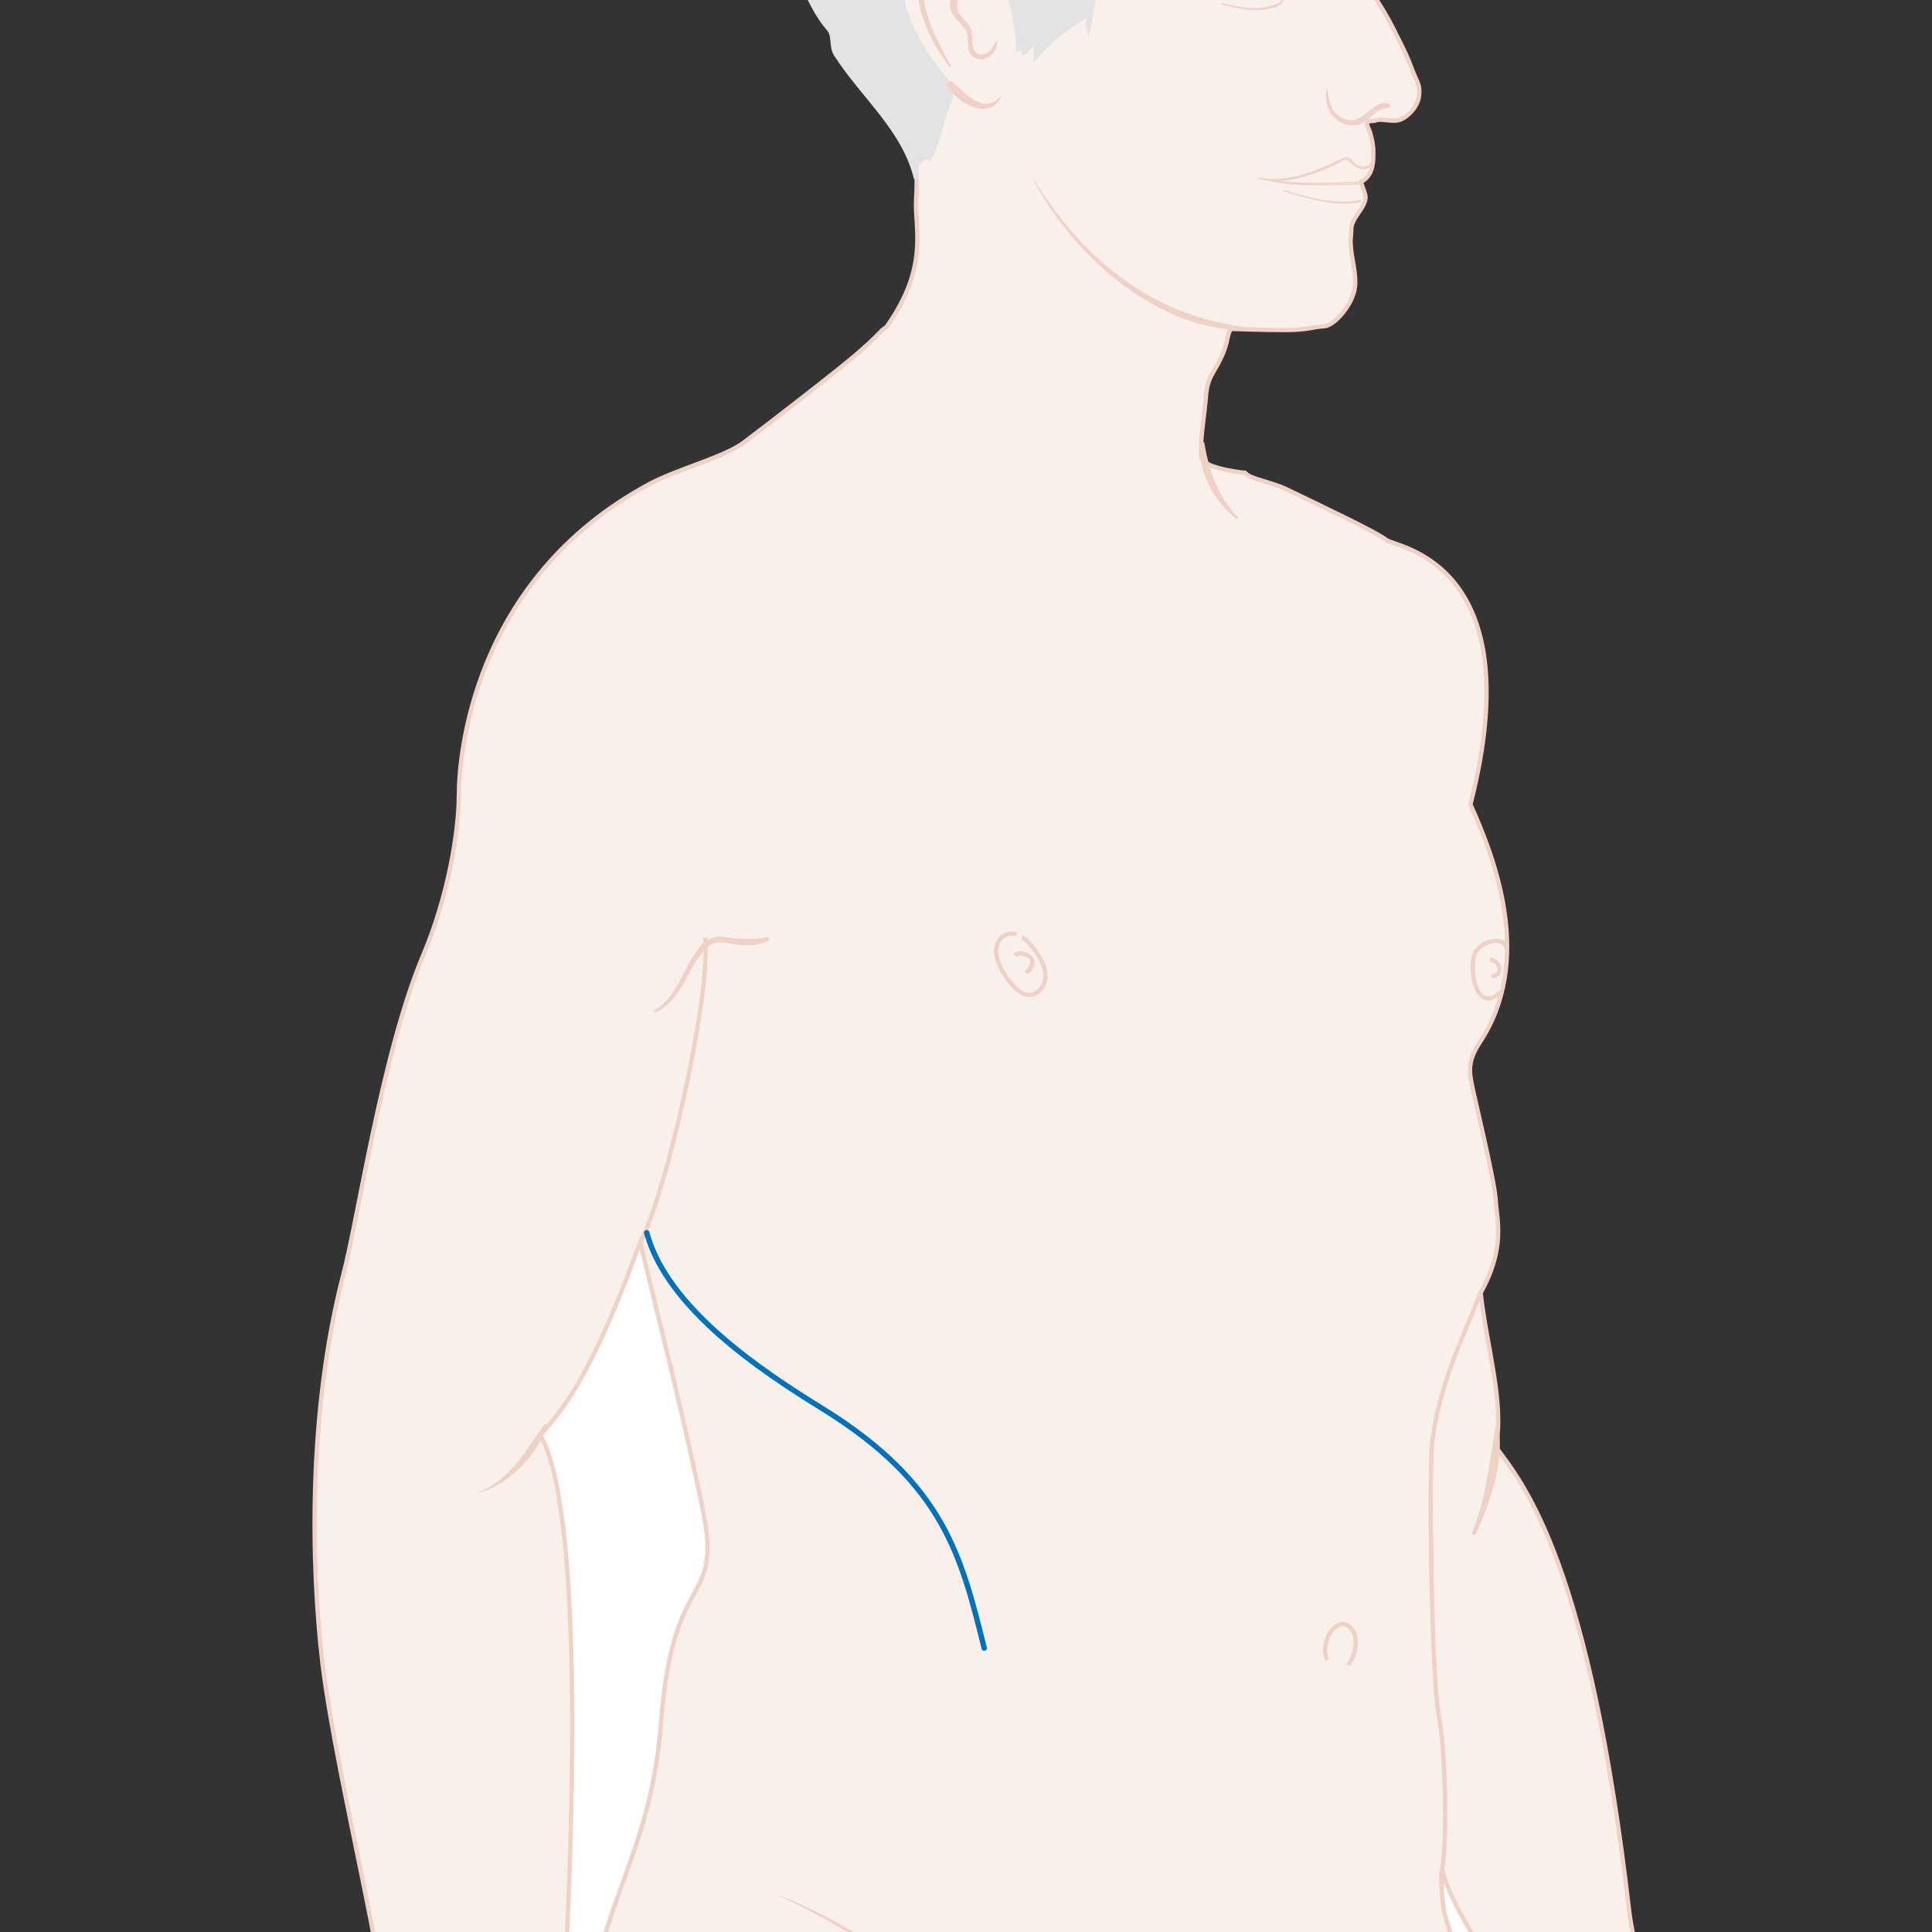 <?xml version="1.0" encoding="utf-8"?>
<!-- Generator: Adobe Illustrator 22.1.0, SVG Export Plug-In . SVG Version: 6.00 Build 0)  -->
<svg version="1.1" id="Layer_1" xmlns="http://www.w3.org/2000/svg" xmlns:xlink="http://www.w3.org/1999/xlink" x="0px" y="0px"
	 viewBox="0 0 360 360" style="enable-background:new 0 0 360 360;" xml:space="preserve">
<rect x="0" y="0" width="360" height="360" fill="#333333" stroke="none"/>
<style type="text/css">
	.st0{clip-path:url(#SVGID_2_);fill:#FAF0EB;stroke:#F0D1C5;stroke-width:0.8;}
	.st1{clip-path:url(#SVGID_4_);}
	.st2{fill:none;stroke:#F0D1C5;stroke-width:0.8;}
	.st3{fill:#FFFFFF;stroke:#F0D1C5;}
	.st4{fill:#FFFFFF;stroke:#F0D1C5;stroke-width:0.8;}
	.st5{clip-path:url(#SVGID_6_);fill:none;stroke:#F0D1C5;stroke-width:0.8;}
	.st6{clip-path:url(#SVGID_8_);fill:none;stroke:#000000;stroke-width:0.4;}
	.st7{clip-path:url(#SVGID_10_);fill:none;stroke:#000000;stroke-width:0.4;}
	.st8{clip-path:url(#SVGID_12_);fill:none;stroke:#000000;stroke-width:0.4;}
	.st9{clip-path:url(#SVGID_14_);}
	.st10{clip-path:url(#SVGID_16_);fill:#E3E3E3;stroke:#E3E3E3;stroke-width:0.8;}
	.st11{clip-path:url(#SVGID_18_);fill:none;stroke:#F0D1C5;stroke-width:0.25;}
	.st12{clip-path:url(#SVGID_20_);fill:none;stroke:#F0D1C5;stroke-width:0.25;}
	.st13{clip-path:url(#SVGID_22_);fill:none;stroke:#F0D1C5;stroke-width:0.25;}
	.st14{clip-path:url(#SVGID_24_);fill:none;stroke:#F0D1C5;stroke-width:0.25;}
	.st15{clip-path:url(#SVGID_26_);fill:none;stroke:#F0D1C5;stroke-width:0.25;}
	.st16{clip-path:url(#SVGID_28_);fill:none;stroke:#F0D1C5;stroke-width:0.25;}
	.st17{clip-path:url(#SVGID_30_);fill:none;stroke:#F0D1C5;stroke-width:0.25;}
	.st18{clip-path:url(#SVGID_32_);fill:none;stroke:#F0D1C5;stroke-width:0.25;}
	.st19{clip-path:url(#SVGID_34_);fill:none;stroke:#F0D1C5;stroke-width:0.25;}
	.st20{clip-path:url(#SVGID_36_);fill:none;stroke:#F0D1C5;stroke-width:0.25;}
	.st21{clip-path:url(#SVGID_38_);fill:none;stroke:#F0D1C5;stroke-width:0.25;}
	.st22{clip-path:url(#SVGID_40_);fill:none;stroke:#F0D1C5;stroke-width:0.25;}
	.st23{clip-path:url(#SVGID_42_);fill:none;stroke:#F0D1C5;stroke-width:0.25;}
	.st24{clip-path:url(#SVGID_44_);fill:none;stroke:#F0D1C5;stroke-width:0.25;}
	.st25{clip-path:url(#SVGID_46_);fill:none;stroke:#F0D1C5;stroke-width:0.25;}
	.st26{clip-path:url(#SVGID_48_);fill:none;stroke:#F0D1C5;stroke-width:0.25;}
	.st27{clip-path:url(#SVGID_50_);fill:none;stroke:#F0D1C5;stroke-width:0.25;}
	.st28{clip-path:url(#SVGID_52_);fill:none;stroke:#F0D1C5;stroke-width:0.25;}
	.st29{clip-path:url(#SVGID_54_);fill:none;stroke:#F0D1C5;stroke-width:0.25;}
	.st30{clip-path:url(#SVGID_56_);fill:none;stroke:#F0D1C5;stroke-width:0.25;}
	.st31{clip-path:url(#SVGID_58_);fill:none;stroke:#F0D1C5;stroke-width:0.25;}
	.st32{clip-path:url(#SVGID_60_);fill:#F0D1C5;stroke:#F0D1C5;stroke-width:0.25;}
	.st33{clip-path:url(#SVGID_62_);fill:none;stroke:#F0D1C5;stroke-width:0.8;}
	.st34{clip-path:url(#SVGID_64_);fill:none;stroke:#F0D1C5;stroke-width:0.8;}
	.st35{clip-path:url(#SVGID_66_);fill:none;stroke:#F0D1C5;stroke-width:0.8;}
	.st36{clip-path:url(#SVGID_68_);fill:none;stroke:#F0D1C5;stroke-width:0.8;}
	.st37{clip-path:url(#SVGID_70_);fill:#666666;}
	.st38{clip-path:url(#SVGID_72_);fill:#666666;}
	.st39{clip-path:url(#SVGID_74_);fill:#666666;}
	.st40{clip-path:url(#SVGID_76_);fill:#666666;}
	.st41{clip-path:url(#SVGID_78_);fill:#666666;}
	.st42{clip-path:url(#SVGID_80_);fill:none;stroke:#0072BC;stroke-linecap:round;stroke-linejoin:round;}
	.st43{clip-path:url(#SVGID_82_);}
	.st44{fill:#F0D1C5;}
	.st45{clip-path:url(#SVGID_84_);}
	.st46{clip-path:url(#SVGID_86_);}
	.st47{clip-path:url(#SVGID_88_);}
	.st48{clip-path:url(#SVGID_90_);}
	.st49{clip-path:url(#SVGID_92_);}
	.st50{clip-path:url(#SVGID_94_);}
	.st51{clip-path:url(#SVGID_96_);}
	.st52{clip-path:url(#SVGID_98_);}
	.st53{clip-path:url(#SVGID_100_);}
	.st54{clip-path:url(#SVGID_102_);}
	.st55{clip-path:url(#SVGID_104_);}
</style>
<g>
	<g>
		<defs>
			<rect id="SVGID_1_" x="0" y="-103.8" width="406.8" height="494.2"/>
		</defs>
		<clipPath id="SVGID_2_">
			<use xlink:href="#SVGID_1_"  style="overflow:visible;"/>
		</clipPath>
		<path class="st0" d="M232,88.1c-2.1-0.2-8.1-1.1-8.2-3c-0.2-3.2,0.6-7.3,0.9-11.1c0.3-3.8,1.3-4.1,2.8-7.3
			c1.6-3.2,1.1-5.4,2.2-5.4c1,0,5.3,0.2,9.7,0.2s5.2-0.6,7.3-0.7c1.8-0.1,4.5-3.2,5.4-5.8c1-2.5,0-5.7-0.3-8.2c-0.3-2.5,0-2.5,0-4.1
			c0-1.6,1.6-3.2,2.2-4.4c0.6-1.3,0.6-1.6,0-3.2c-0.6-1.6-0.3-1.3-0.3-1.3s0.9-0.3,1.6-1.6c0.6-1.3,0.6-2.5,0.6-3.8s-0.3-3.2-1-4.7
			c-0.6-1.6,0.6-0.9,1.6-1.3c0.9-0.3,2.8,0.3,4.1,0c1.3-0.3,3.5-2.2,3.8-4.4c0.3-2.2-0.3-2.5-1.3-5.1c-0.9-2.5-1.6-3.8-3.5-7.6
			c-1.9-3.8-3.7-6.1-4.7-7.9c-0.6-1.1,0.3-1.6,0.3-1.6s0.9-0.9,2.2-2.2c1.3-1.3,1.6-1.6,2.8-4.4c1.3-2.8,0.6-3.5-0.6-6.3
			c-1.3-2.8-0.9-3.2-3.5-7.6c-2.5-4.4-2.2-4.7-5.4-9.5c-0.6-0.9-4.1-5.7-5.7-7.6c-1.6-1.9-20.9-8.9-22.8-9.2
			c-1.9-0.3-25.3-0.9-28.5,0c-3.2,0.9-18.7,7-22.1,10.1c-3.5,3.2-10.4,12.3-10.8,14.9c-0.3,2.5-3.5,13-2.8,15.8
			c0.6,2.8,1.3,11.7,2.2,14.2c0.9,2.5,2.2,8.5,3.8,11.4c1.6,2.8,4.1,6.3,5.4,10.4c1.3,4.1,1.6,6,1.3,11.4
			c-0.3,5.4,2.5,12.4-5.5,23.7l-0.8,0.6c-1.6,1.7-3.3,3.2-4.1,3.9c-3.7,3.3-17.8,14.1-21.5,16.9c-3.7,2.9-12.4,5-17.8,7.9
			c-33.3,17.9-35.5,51.3-35.5,57.9c0,6.6-1.9,18.7-6.6,29.8c-7.7,18.2-12.2,49.4-14.9,59.5c-6.6,25.4-6.1,54-3.9,72.7
			c2.8,22.6,13.8,63.9,12.7,75.8c-0.1,1.5,0.8,11.3,1.9,12.4c1.1,1.1,1.1,7.7,1.1,14.1c0,6.3,3.6,25.6,3,29.2
			c-0.8,5,1.7,9.9,4.1,10.7c2.5,0.8,6.1,6.8,7.7,8c1.7,1.2,6.5,3.3,7.3,1.2c2.5,1.6,6.6,2.8,7.4-0.4c2.3,1.2,3,1.5,4.3,1.7
			c3,0.3,4.3-1,4.3-3c2.1,0.8,1.7,2.1,4.5,2.5c0.5,29.8,11.6,77.2,14.3,85.4c2.8,8.3,5.5,18.2,5.5,23.7c0,5.5,2.2,29.2,2.8,35.3
			c0.8,9.3-10.5,19.3-12.1,35.8c-4.3,42.5,6.9,72.3,10.6,78.9c3.7,6.6,5.8,15.7,7.9,21.1c2.1,5.4,9.1,38,10.2,46.8
			c1.1,8.8-1.2,11.3-1.9,12.9c-7.3,16.5-2.1,19.1,3.3,23.7c4.6,3.9,21.8,17.9,24.2,23.6c5.4,12.7,9.1,10.5,10.5,12.2
			c5.4,6.2,9.9,3.1,10.1,0.8c4.8,3.3,12.8,2.7,11.8-0.4c6.8,1.2,8.7-0.6,8.3-2.9c11,1,12-3.7,11.2-6c7.4,2.1,11.4-1.2,12-4.5
			c0.4-2.3,2.1-4.1-2.5-5.6c-5.7-1.8-18.1-8.3-20.3-12.2c-2.2-3.9-8.3-13.8-19.8-25.9c-11.6-12.1-12.7-39.7-13.8-47.9
			c-1.1-8.3-2.2-22.6-0.5-30.9c4.9-24.3-1-85.4-0.6-99.9c4.1-7,10.3-17.8,9.1-27.7c-1.2-9.9-1.2-17.8,1.7-22.3
			c2.9-4.5,7-20.7,5.4-28.5c-1.7-7.9,1.2-38,0.8-55c8.3,14.1,28.5,73.2,31.4,82.3c2.9,9.1,4.5,21.5,0,28.5
			c-9.5,14.6-13.6,48.4-13.6,58.3c0,24.4,7.9,27.3,7.9,67c0,23.6,7.3,32.4,1.2,64.1c-6.1,31.7,23.1,23.7,29.2,22.9
			c6.1-0.8,12.7-0.8,18.2-0.5c5.5,0.3,13.5-0.3,17.1,1c21.7,7.9,34.5,2.7,36.4,1.7c1.9-1,3.3-3.9,7-2.1c4.6,2.3,17.8-1.2,17.6-7
			c-0.2-5.8-7.2-5.6-10.7-5.4c-0.8-3.5-4.8-3.1-6.6-2.9c-2.9-3.7-8.9-1-10.7,0.1c-17.8-13.6-32.5-18.5-36.4-21
			c-4.4-2.7-9.9-3.9-12.1-23.1c-5.3-46.2,5-70.5,6.6-100.8c0.4-6.6,2.5-21.3,7.9-27.7c4.4-5.2,4.5-13.8,7.4-17.4
			c1.3-1.6,2.5-7.8,2.5-10.3c0-9.5-6.5-11.6-4.5-34.3c5-59.1-4.1-88-11.6-114.9c9.5-3.3,8.7-12.4,14.5-19c5.8-6.6,4.5-42.6,4.1-47.9
			c-0.4-5.4-5-21.5-5.8-28.1c-7.4-64.1-19.2-79.2-24.9-86.7c1.7-8-1.7-18.7-2.8-28.7c4.7-8.5,3-13.5,2.8-17.4
			c-0.3-3.9-3.9-18.7-4.4-21.2c-0.5-2.5-0.9-4.5,1.4-8c10.2-15.4,2.8-34.4-1.7-44.4c11.6-45.5-14.1-47.9-15.7-49.3
			c-1.7-1.4-12.1-6.3-18.5-9.4c-3.2-1.5-6.7-1.9-7.7-3L232,88.1z"/>
	</g>
	<g>
		<defs>
			<rect id="SVGID_3_" x="0" y="-103.8" width="406.8" height="494.2"/>
		</defs>
		<clipPath id="SVGID_4_">
			<use xlink:href="#SVGID_3_"  style="overflow:visible;"/>
		</clipPath>
		<g class="st1">
			<path class="st2" d="M247.3,309.3c-1.5-3.4,1.7-8.1,4-6.3c2.3,1.8,1.2,5.5-0.1,7.3"/>
			<g>
				<path class="st3" d="M244.8,843.3c4.5,1.4,4.1,3.9,2.5,5.6c-1.7,1.7-4.5,6.6-12,4.5c0.8,2.3-0.2,7-11.2,6
					c0.4,2.3-1.4,4.1-8.3,2.9c1,3.1-7,3.7-11.8,0.4c-0.2,2.3-4.7,5.3-10.1-0.8c-1.4-1.7-5.1,0.6-10.5-12.2L244.8,843.3z"/>
				<path class="st2" d="M331,800.8c2.1,1.1,11.4,2.8,17.4,2.8"/>
				<path class="st2" d="M341.7,800.7c-2.7,0-5.6,1.5-7.4,1"/>
				<path class="st2" d="M275.8,240.9c-1.7,5.4-8.7,18.2-9.1,30.6c-0.4,12.4,0.3,43.3,1.4,48.2c1.1,5,1.7,22.6,0.6,28.7
					c-1.1,6.1,3.9,13.8,3.9,30.9c0,17.1,1.7,26.5,3.9,30.3c2.2,3.9,12.1,31.1,14.3,41.7"/>
				<path class="st4" d="M268.7,348.3c2.6,10.7,14.7,22.5,19.3,40.2c-5.4,3.3-7.6,9-7.2,13.1c0.4,4.1-3.9,6.6-4.4,7.9
					c-3.9-10.2-3.6-18.5-3.9-28.1c-0.3-12.1-1.4-18.8-3-23.7C268.4,354.4,268.7,350,268.7,348.3z"/>
				<path class="st2" d="M282.2,423.6c2.8-1.4,5.8-5,7.2-6.9c1.4-1.9,4.1-4.7,6.1-5"/>
				<path class="st2" d="M189.4,174.1c-2.6-0.8-4.4,1.9-3.6,4.5c0.8,2.8,3.4,6.2,5.3,6.7c2.6,0.7,5-2.6,2.9-6.4
					c-2.1-3.8-3.6-4.2-3.6-4.2"/>
				<path class="st2" d="M189.1,178c1.3-1,5.2,0.5,2.1,3.3"/>
				<path class="st2" d="M280.7,176.7c-0.4-2.4-4.8-1.4-5.9,1c-1.1,2.5,0.1,11.5,4.8,7.2"/>
				<path class="st2" d="M277.6,178.8c2.1,0.2,2.6,3.1,0.3,3.1"/>
				<path class="st2" d="M131.4,174.7c1.1,11-7.3,47.9-12.1,56.8"/>
				<path class="st4" d="M119.3,231.5c-2.2,5.5-9.4,27-18.7,35.8c9.9,16.5,5,100.9,3.3,122.9c1,0.7,3.1,3.5,3.6,4.7
					c0.8-38.9,13.5-44.9,15.7-74.2c2.2-29.2,11.6-20.9,7.7-39.7C127,262.4,123.7,249.7,119.3,231.5z"/>
				<path class="st2" d="M115.2,424c1.4,1,1.7,8.9,1.7,15.5c0,4.8,4.3,11,7.6,14.3"/>
				<path class="st2" d="M105.5,444.4c0,3.1,1.2,9.7,8.7,15.5"/>
				<path class="st2" d="M95,445.7c0.4,2.1,4,11,10.7,15.6"/>
				<path class="st2" d="M85.3,449.2c1.7,0.2,5.2,6.3,13,12.5"/>
				<path class="st2" d="M242.6,387.9c1.2,1.7,10.5,14.6,10.5,29.5c0,5.7,2.1,5.8,2.9,7.9c0.8,2.1-0.4,13.7-6.2,17.4
					c-3,1.9-5.6,0.8-7.4-1.5c-1.8-2.3-7.9-7.2-6.5-11.7c1.4-4.6-1.2-22.7-6.5-28.5"/>
				<path class="st2" d="M235.9,429.3c1.3,5.2-15.2,23.8-26.6,6.4"/>
				<path class="st2" d="M209.1,408.5c-1.7,1.7-1.2,7.4-0.6,10.5c1.7,9.5,0.8,45.9-1.7,74"/>
			</g>
		</g>
	</g>
	<g>
		<defs>
			<rect id="SVGID_5_" x="0" y="-103.8" width="406.8" height="494.2"/>
		</defs>
		<clipPath id="SVGID_6_">
			<use xlink:href="#SVGID_5_"  style="overflow:visible;"/>
		</clipPath>
		<path class="st5" d="M107.5,394.9c2.2,3.8,7.1,10.6,9.6,12.3c2.5,1.7,6.6,8.7,7,12.2c0.3,2.5,3.5,9.7,3.1,14.3
			c-0.4,4.5-2.7,15.5-2.7,20c5,3.3,5.4,11.6-5.8,8.7"/>
	</g>
	<g>
		<defs>
			<rect id="SVGID_7_" x="0" y="-103.8" width="406.8" height="494.2"/>
		</defs>
		<clipPath id="SVGID_8_">
			<use xlink:href="#SVGID_7_"  style="overflow:visible;"/>
		</clipPath>
		<path class="st6" d="M230.4,400.3"/>
	</g>
	<g>
		<defs>
			<rect id="SVGID_9_" x="0" y="-103.8" width="406.8" height="494.2"/>
		</defs>
		<clipPath id="SVGID_10_">
			<use xlink:href="#SVGID_9_"  style="overflow:visible;"/>
		</clipPath>
		<path class="st7" d="M185.5,382.9"/>
	</g>
	<g>
		<defs>
			<rect id="SVGID_11_" x="0" y="-103.8" width="406.8" height="494.2"/>
		</defs>
		<clipPath id="SVGID_12_">
			<use xlink:href="#SVGID_11_"  style="overflow:visible;"/>
		</clipPath>
		<path class="st8" d="M175.9,377.2"/>
	</g>
	<g>
		<defs>
			<rect id="SVGID_13_" x="0" y="-103.8" width="406.8" height="494.2"/>
		</defs>
		<clipPath id="SVGID_14_">
			<use xlink:href="#SVGID_13_"  style="overflow:visible;"/>
		</clipPath>
		<path class="st9" d="M204.8,377.4c-1.4-0.1-3-0.3-3.9-1.5c0,0,0-0.1,0-0.1c0,0,0.1,0,0.1,0C201.9,377,203.4,377.3,204.8,377.4
			C204.8,377.4,204.9,377.4,204.8,377.4C204.9,377.4,204.8,377.4,204.8,377.4L204.8,377.4z"/>
	</g>
	<g>
		<defs>
			<rect id="SVGID_15_" x="0" y="-103.8" width="406.8" height="494.2"/>
		</defs>
		<clipPath id="SVGID_16_">
			<use xlink:href="#SVGID_15_"  style="overflow:visible;"/>
		</clipPath>
		<path class="st10" d="M147.2-16.4c-0.3,3.5-0.3,7.3,1.3,10.8c1.6,3.8,3.2,7.9,6,11.1c1,1.3,0.3,3.2,1.3,4.7
			c5.1,7.9,12.7,13.9,14.9,23.1c-0.3-1.6,0.3-4.4,2.5-3.8c1.9-3.5,2.2-7.3,3.8-10.8c0.3-0.9,0.3-2.5-0.3-3.2
			c-6.3-7.3-11.1-16.5-8.2-25.9c1.3-4.4,6.6-4.1,10.4-3.8c0.3,0.3,0.9,0.6,1.3,1.3c1,2.2,1.6,5.1,3.2,6.3c0.6,0.6,2.5,1,3.2,2.2
			c2.2,4.4,2.8,8.9,3.2,13.6c1-0.3,0.3-1.3,1-1.6c0,0.6,0,1.6,0,2.2c0.9-0.3,1.3-2.2,1.9-1.6c0.6,0.3,0.3,1.6,0.3,2.5
			c2.8-3.5,6.3-6,10.1-8.2c0,0.9-0.6,1.9-0.3,2.8c1-4.7,1.3-9.2,2.2-13.9c0.6-4.1,2.2-7.9,3.2-12c0,0.3,0,0.9,0,1.3
			c1.3-4.1,2.5-8.2,3.2-12.7c0.6-3.2,0.9-6.6,0.6-9.8c4.7,0,9.8,0.3,14.6-0.3V-43c4.7-1.3,8.9,0.3,13.6,0.9c1.3,0,1.6,1.9,2.9,1.6
			v-0.6c3.8-0.3,6.6,3.2,8.2,6.3c0-1-0.3-2.5,0.3-2.8c0.3-0.6,1.9-0.3,2.8-0.3c-0.3-2.8-1.9-5.1-3.5-7.6c-3.5-4.4-6.3-8.9-10.1-12.7
			c-1.6-1.3-3.2-2.5-5.1-3.2c-0.9-0.3-1.9,0.3-2.5-0.3c0-0.3-0.3-0.6-0.6-0.9c-0.9-0.3-2.2,0.3-2.8,0c-7.9-5.7-17.1-5.4-25.9-5.1
			c-1.6,0.3-2.8,2.2-2.8,3.8c-4.1-2.2-8.2-0.9-12.3-0.6c-4.4,0.3-8.9,0.3-13.3,1.9c-3.2,1.3-6,2.5-8.5,4.7c-3.8,3.2-6,7-9.2,10.8
			c-1.3,1.6-3.2,2.2-4.1,3.8c-1,1-1.6,2.2-2.5,3.2c-0.9,1.3-1.3,2.8-1.3,4.1c-1.3,9.5-2.5,18.7-2.2,28.2"/>
	</g>
	<g>
		<defs>
			<rect id="SVGID_17_" x="0" y="-103.8" width="406.8" height="494.2"/>
		</defs>
		<clipPath id="SVGID_18_">
			<use xlink:href="#SVGID_17_"  style="overflow:visible;"/>
		</clipPath>
		<path class="st11" d="M224.6-8.1c0.9-0.5,1.8-1.2,2.7-1.8c0,0,0,0,0-0.1c0,0,0,0-0.1,0C226.3-9.4,225.4-8.8,224.6-8.1
			C224.5-8.2,224.5-8.2,224.6-8.1C224.5-8.2,224.5-8.2,224.6-8.1C224.5-8.1,224.6-8.1,224.6-8.1L224.6-8.1z"/>
	</g>
	<g>
		<defs>
			<rect id="SVGID_19_" x="0" y="-103.8" width="406.8" height="494.2"/>
		</defs>
		<clipPath id="SVGID_20_">
			<use xlink:href="#SVGID_19_"  style="overflow:visible;"/>
		</clipPath>
		<path class="st12" d="M226.8-8.3c1.5-0.8,2.8-1.8,4.3-2.6c0,0,0,0,0-0.1c0,0,0,0-0.1,0C229.5-10.3,228.2-9.2,226.8-8.3
			C226.7-8.4,226.7-8.4,226.8-8.3C226.8-8.3,226.8-8.3,226.8-8.3L226.8-8.3z"/>
	</g>
	<g>
		<defs>
			<rect id="SVGID_21_" x="0" y="-103.8" width="406.8" height="494.2"/>
		</defs>
		<clipPath id="SVGID_22_">
			<use xlink:href="#SVGID_21_"  style="overflow:visible;"/>
		</clipPath>
		<path class="st13" d="M229.1-9.1c1.5-0.8,3-1.7,4.6-2.3c0,0,0,0,0-0.1c0,0,0,0-0.1,0C232-10.9,230.6-9.9,229.1-9.1
			C229-9.1,229.1-9.1,229.1-9.1C229.1-9.1,229.1-9.1,229.1-9.1C229.1-9.1,229.1-9.1,229.1-9.1L229.1-9.1z"/>
	</g>
	<g>
		<defs>
			<rect id="SVGID_23_" x="0" y="-103.8" width="406.8" height="494.2"/>
		</defs>
		<clipPath id="SVGID_24_">
			<use xlink:href="#SVGID_23_"  style="overflow:visible;"/>
		</clipPath>
		<path class="st14" d="M230.2-9.3c1.9-0.9,3.9-1.5,5.8-2.4c0,0,0,0,0,0c0,0,0,0-0.1,0C234.1-10.9,232.1-10.3,230.2-9.3
			C230.2-9.4,230.2-9.4,230.2-9.3C230.2-9.3,230.2-9.3,230.2-9.3L230.2-9.3z"/>
	</g>
	<g>
		<defs>
			<rect id="SVGID_25_" x="0" y="-103.8" width="406.8" height="494.2"/>
		</defs>
		<clipPath id="SVGID_26_">
			<use xlink:href="#SVGID_25_"  style="overflow:visible;"/>
		</clipPath>
		<path class="st15" d="M232.9-9.7c2.1-0.9,4.2-1.7,6.4-2.2c0,0,0,0,0-0.1c0,0,0,0-0.1,0C237.1-11.5,235-10.7,232.9-9.7
			C232.9-9.7,232.9-9.7,232.9-9.7C232.9-9.7,232.9-9.7,232.9-9.7L232.9-9.7z"/>
	</g>
	<g>
		<defs>
			<rect id="SVGID_27_" x="0" y="-103.8" width="406.8" height="494.2"/>
		</defs>
		<clipPath id="SVGID_28_">
			<use xlink:href="#SVGID_27_"  style="overflow:visible;"/>
		</clipPath>
		<path class="st16" d="M235.9-10.3c2-0.7,4-1.2,6-1.5c0,0,0.1,0,0,0c0,0,0,0,0,0C239.9-11.6,237.9-11.1,235.9-10.3
			C235.9-10.4,235.9-10.3,235.9-10.3C235.9-10.3,235.9-10.3,235.9-10.3L235.9-10.3z"/>
	</g>
	<g>
		<defs>
			<rect id="SVGID_29_" x="0" y="-103.8" width="406.8" height="494.2"/>
		</defs>
		<clipPath id="SVGID_30_">
			<use xlink:href="#SVGID_29_"  style="overflow:visible;"/>
		</clipPath>
		<path class="st17" d="M238.9-10.2c1.9-0.6,3.8-1,5.7-1.4c0,0,0,0,0-0.1c0,0,0,0,0,0C242.7-11.4,240.7-10.9,238.9-10.2
			C238.8-10.3,238.8-10.3,238.9-10.2C238.8-10.2,238.9-10.2,238.9-10.2L238.9-10.2z"/>
	</g>
	<g>
		<defs>
			<rect id="SVGID_31_" x="0" y="-103.8" width="406.8" height="494.2"/>
		</defs>
		<clipPath id="SVGID_32_">
			<use xlink:href="#SVGID_31_"  style="overflow:visible;"/>
		</clipPath>
		<path class="st18" d="M241.5-10.1c1.3-0.3,2.6-0.5,3.9-0.7c0,0,0,0,0,0c0,0,0,0-0.1,0C244.1-10.7,242.8-10.5,241.5-10.1
			C241.5-10.1,241.5-10.1,241.5-10.1C241.5-10.1,241.5-10.1,241.5-10.1L241.5-10.1z"/>
	</g>
	<g>
		<defs>
			<rect id="SVGID_33_" x="0" y="-103.8" width="406.8" height="494.2"/>
		</defs>
		<clipPath id="SVGID_34_">
			<use xlink:href="#SVGID_33_"  style="overflow:visible;"/>
		</clipPath>
		<path class="st19" d="M244.3-9.6c1.3-0.3,2.6-0.4,3.9-0.8c0,0,0,0,0-0.1c0,0,0,0,0,0C246.9-10.1,245.6-10,244.3-9.6
			C244.3-9.7,244.3-9.7,244.3-9.6C244.3-9.6,244.3-9.6,244.3-9.6L244.3-9.6z"/>
	</g>
	<g>
		<defs>
			<rect id="SVGID_35_" x="0" y="-103.8" width="406.8" height="494.2"/>
		</defs>
		<clipPath id="SVGID_36_">
			<use xlink:href="#SVGID_35_"  style="overflow:visible;"/>
		</clipPath>
		<path class="st20" d="M246.3-9.2c0.5-0.1,1-0.2,1.5-0.3c0,0,0,0,0-0.1c0,0,0,0-0.1,0C247.3-9.5,246.9-9.3,246.3-9.2
			C246.3-9.3,246.3-9.2,246.3-9.2C246.3-9.2,246.3-9.2,246.3-9.2L246.3-9.2z"/>
	</g>
	<g>
		<defs>
			<rect id="SVGID_37_" x="0" y="-103.8" width="406.8" height="494.2"/>
		</defs>
		<clipPath id="SVGID_38_">
			<use xlink:href="#SVGID_37_"  style="overflow:visible;"/>
		</clipPath>
		<path class="st21" d="M226.5-1.9c1.3-0.2,2.6-0.5,3.9-0.8c2.9-0.8,5.8-1.5,8.5-2.9c0,0,0.1-0.1,0-0.1c0,0-0.1-0.1-0.1,0
			c-2.6,1.4-5.5,2.2-8.4,2.9C229.1-2.5,227.8-2.2,226.5-1.9C226.4-1.9,226.4-1.9,226.5-1.9C226.4-1.9,226.4-1.9,226.5-1.9L226.5-1.9
			z"/>
	</g>
	<g>
		<defs>
			<rect id="SVGID_39_" x="0" y="-103.8" width="406.8" height="494.2"/>
		</defs>
		<clipPath id="SVGID_40_">
			<use xlink:href="#SVGID_39_"  style="overflow:visible;"/>
		</clipPath>
		<path class="st22" d="M226.1-1.7c0.2,0.1,0.4,0.2,0.7,0.3c4.2,0.4,8.4,0,12.5,0.7c0,0,0-0.1,0-0.1c0,0,0.1,0,0.1-0.1
			c0,0-0.1-0.1-0.1,0c-2.9-0.4-5.8-0.3-8.7-0.4C229.1-1.5,227.6-1.3,226.1-1.7C226.1-1.8,226.1-1.8,226.1-1.7
			C226.1-1.7,226.1-1.7,226.1-1.7L226.1-1.7z"/>
	</g>
	<g>
		<defs>
			<rect id="SVGID_41_" x="0" y="-103.8" width="406.8" height="494.2"/>
		</defs>
		<clipPath id="SVGID_42_">
			<use xlink:href="#SVGID_41_"  style="overflow:visible;"/>
		</clipPath>
		<path class="st23" d="M227.6,0.7c3.4,0.9,7.1,1.7,10.5,0.3c0.4-0.2,0.7-0.4,0.9-0.8c0,0,0-0.1,0-0.1c0,0-0.1,0-0.1,0
			c-0.2,0.4-0.5,0.6-0.9,0.7C234.7,2.3,231,1.5,227.6,0.7C227.6,0.6,227.6,0.6,227.6,0.7C227.6,0.7,227.6,0.7,227.6,0.7L227.6,0.7z"
			/>
	</g>
	<g>
		<defs>
			<rect id="SVGID_43_" x="0" y="-103.8" width="406.8" height="494.2"/>
		</defs>
		<clipPath id="SVGID_44_">
			<use xlink:href="#SVGID_43_"  style="overflow:visible;"/>
		</clipPath>
		<path class="st24" d="M224.7-2.7c4.5-0.6,8.4-2.9,12.8-4c0.5-0.1,1.2,0.3,1.8,0.3c0.3,0-0.2,0-0.2,0c0,0,0-0.1,0-0.1
			c-0.4-0.5-1-0.5-1.6-0.3C233-5.7,229.2-3.4,224.7-2.7C224.7-2.7,224.7-2.7,224.7-2.7C224.7-2.7,224.7-2.6,224.7-2.7L224.7-2.7z"/>
	</g>
	<g>
		<defs>
			<rect id="SVGID_45_" x="0" y="-103.8" width="406.8" height="494.2"/>
		</defs>
		<clipPath id="SVGID_46_">
			<use xlink:href="#SVGID_45_"  style="overflow:visible;"/>
		</clipPath>
		<path class="st25" d="M254.7-2.9c-1-3.7,2.3-6.9,5.6-8.1c0,0,0.1,0,0-0.1c0,0,0-0.1-0.1-0.1C256.9-10,253.5-6.7,254.7-2.9
			C254.6-2.9,254.6-2.9,254.7-2.9C254.7-2.9,254.7-2.9,254.7-2.9L254.7-2.9z"/>
	</g>
	<g>
		<defs>
			<rect id="SVGID_47_" x="0" y="-103.8" width="406.8" height="494.2"/>
		</defs>
		<clipPath id="SVGID_48_">
			<use xlink:href="#SVGID_47_"  style="overflow:visible;"/>
		</clipPath>
		<path class="st26" d="M259.2-9.3c0.5-0.7,1.2-1.3,1.7-2c0,0,0-0.1,0-0.1c0,0-0.1,0-0.1,0C260.3-10.6,259.6-10.1,259.2-9.3
			C259.2-9.3,259.2-9.3,259.2-9.3C259.2-9.3,259.2-9.3,259.2-9.3L259.2-9.3z"/>
	</g>
	<g>
		<defs>
			<rect id="SVGID_49_" x="0" y="-103.8" width="406.8" height="494.2"/>
		</defs>
		<clipPath id="SVGID_50_">
			<use xlink:href="#SVGID_49_"  style="overflow:visible;"/>
		</clipPath>
		<path class="st27" d="M258.4-9.5c0.6-0.6,1.2-1.1,1.6-1.8c0,0,0,0,0-0.1c0,0,0,0-0.1,0C259.6-10.6,259-10.1,258.4-9.5
			C258.4-9.5,258.4-9.5,258.4-9.5C258.4-9.4,258.4-9.4,258.4-9.5L258.4-9.5z"/>
	</g>
	<g>
		<defs>
			<rect id="SVGID_51_" x="0" y="-103.8" width="406.8" height="494.2"/>
		</defs>
		<clipPath id="SVGID_52_">
			<use xlink:href="#SVGID_51_"  style="overflow:visible;"/>
		</clipPath>
		<path class="st28" d="M257.8-9.5c0.3-0.3,0.7-0.5,1-0.9c0,0,0,0,0-0.1c0,0,0,0,0,0C258.4-10.1,258.1-9.8,257.8-9.5
			C257.7-9.5,257.7-9.5,257.8-9.5C257.8-9.4,257.8-9.4,257.8-9.5L257.8-9.5z"/>
	</g>
	<g>
		<defs>
			<rect id="SVGID_53_" x="0" y="-103.8" width="406.8" height="494.2"/>
		</defs>
		<clipPath id="SVGID_54_">
			<use xlink:href="#SVGID_53_"  style="overflow:visible;"/>
		</clipPath>
		<path class="st29" d="M234.6,33.2c5.8,1.5,11.8,1.3,17.7,1.1c0.6,0,1.1-0.2,1.7-0.4c0,0,0.1,0,0.1-0.1c0,0-0.1-0.1-0.1-0.1
			c-0.6,0.1-1.3,0.3-2,0.3C246.2,34.2,240.3,34.5,234.6,33.2C234.6,33.1,234.6,33.1,234.6,33.2C234.6,33.2,234.6,33.2,234.6,33.2
			L234.6,33.2z"/>
	</g>
	<g>
		<defs>
			<rect id="SVGID_55_" x="0" y="-103.8" width="406.8" height="494.2"/>
		</defs>
		<clipPath id="SVGID_56_">
			<use xlink:href="#SVGID_55_"  style="overflow:visible;"/>
		</clipPath>
		<path class="st30" d="M234.8,33.3c5.4,1.1,10.7-1.1,15.5-3.5c0.3-0.1,0.6-0.1,0.9,0c1,0.7,1.8,1.8,3.2,1.6c0.7-0.1,1-0.7,1.5-1.1
			c0,0,0-0.1,0-0.1c0,0-0.1,0-0.1,0c-1,1.4-3,1.2-4-0.3c-0.4-0.5-1-0.6-1.6-0.3C245.4,32,240.2,34.1,234.8,33.3
			C234.8,33.2,234.8,33.2,234.8,33.3C234.8,33.2,234.8,33.3,234.8,33.3L234.8,33.3z"/>
	</g>
	<g>
		<defs>
			<rect id="SVGID_57_" x="0" y="-103.8" width="406.8" height="494.2"/>
		</defs>
		<clipPath id="SVGID_58_">
			<use xlink:href="#SVGID_57_"  style="overflow:visible;"/>
		</clipPath>
		<path class="st31" d="M239.1,35.5c4.6,1.4,9.5,2.9,14.3,2.1c0,0,0.1,0,0.1-0.1c0,0,0-0.1-0.1-0.1
			C248.5,38.3,243.7,36.9,239.1,35.5C239.1,35.5,239.1,35.5,239.1,35.5C239,35.5,239.1,35.5,239.1,35.5L239.1,35.5z"/>
	</g>
	<g>
		<defs>
			<rect id="SVGID_59_" x="0" y="-103.8" width="406.8" height="494.2"/>
		</defs>
		<clipPath id="SVGID_60_">
			<use xlink:href="#SVGID_59_"  style="overflow:visible;"/>
		</clipPath>
		<path class="st32" d="M234.1-3.9c-0.5,1.1-0.8,1.9-0.3,2.4c0.5,0.5,4.9,1.6,5.5,0.5c0.6-1.1-0.2-4.4-0.2-4.4L234.1-3.9z"/>
	</g>
	<g>
		<defs>
			<rect id="SVGID_61_" x="0" y="-103.8" width="406.8" height="494.2"/>
		</defs>
		<clipPath id="SVGID_62_">
			<use xlink:href="#SVGID_61_"  style="overflow:visible;"/>
		</clipPath>
		<path class="st33" d="M224.6,842.7c0,1.2,2.5,3.7,2.9,3.7c2.5,1.2,3.3,2.1,5.8,3.3c0.8,0.4,2.5,2.1,2.5,3.3"/>
	</g>
	<g>
		<defs>
			<rect id="SVGID_63_" x="0" y="-103.8" width="406.8" height="494.2"/>
		</defs>
		<clipPath id="SVGID_64_">
			<use xlink:href="#SVGID_63_"  style="overflow:visible;"/>
		</clipPath>
		<path class="st34" d="M215.9,848.9c0,0.1,4.7,5.9,2.9,4.1c2.9,1.7,6.6,2.9,6.2,6.6"/>
	</g>
	<g>
		<defs>
			<rect id="SVGID_65_" x="0" y="-103.8" width="406.8" height="494.2"/>
		</defs>
		<clipPath id="SVGID_66_">
			<use xlink:href="#SVGID_65_"  style="overflow:visible;"/>
		</clipPath>
		<path class="st35" d="M207.6,852.2c1.2,2.1,5.4,6.6,6.2,7.9c0.5,0.7,2.5,1.2,2.5,2.5"/>
	</g>
	<g>
		<defs>
			<rect id="SVGID_67_" x="0" y="-103.8" width="406.8" height="494.2"/>
		</defs>
		<clipPath id="SVGID_68_">
			<use xlink:href="#SVGID_67_"  style="overflow:visible;"/>
		</clipPath>
		<path class="st36" d="M198.9,857.5c2.9-0.8,5.4,2.1,5.4,4.5"/>
	</g>
	<g>
		<defs>
			<rect id="SVGID_69_" x="0" y="-103.8" width="406.8" height="494.2"/>
		</defs>
		<clipPath id="SVGID_70_">
			<use xlink:href="#SVGID_69_"  style="overflow:visible;"/>
		</clipPath>
		<path class="st37" d="M239.4,844.2c-0.8,0.4-1.4,1-1.9,1.7l-0.2,0.4c0,0,0,0.1,0,0.1l0.2,0.3l0,0l0.1,0.2c0,0,0.1,0,0.1,0l0.3,0.1
			c1.7,0.1,3.8,1.7,5.2-0.2c0,0,0.1-0.1,0-0.2c0,0-0.1-0.1-0.2,0c-0.9,1.2-2.6,0.9-3.7,0.2l-1.5-0.2l0.1,0.1l-0.1-0.2l0,0l-0.2-0.3
			l0,0.1l0.7-1.1c0.3-0.4,0.6-0.9,1.2-1c0,0,0-0.1,0-0.1C239.6,844.2,239.5,844.2,239.4,844.2L239.4,844.2z"/>
	</g>
	<g>
		<defs>
			<rect id="SVGID_71_" x="0" y="-103.8" width="406.8" height="494.2"/>
		</defs>
		<clipPath id="SVGID_72_">
			<use xlink:href="#SVGID_71_"  style="overflow:visible;"/>
		</clipPath>
		<path class="st38" d="M229.8,854.2c-0.4-0.2-0.8-0.3-1.1-0.5l-0.3-0.1l0,0l-0.6-0.5l0.1,0.1l-0.1-0.5l0,0.1l0.3-0.4
			c1.4-0.7,3.4-1.6,5-0.9c0.1,0,0.1,0,0.2-0.1c0-0.1,0-0.2-0.1-0.2c-1.4-1.1-2.7,0.5-4.2,0.2l-1.4,1.2c0,0,0,0.1,0,0.1l0,0.2l0,0
			l0,0.2c0,0,0,0.1,0.1,0.1l0.3,0.2l0,0l0.3,0.2l0,0l1,0.2c0.2,0.1,0.3,0.2,0.5,0.2c0,0,0.1,0,0.1,0
			C229.9,854.2,229.9,854.2,229.8,854.2L229.8,854.2z"/>
	</g>
	<g>
		<defs>
			<rect id="SVGID_73_" x="0" y="-103.8" width="406.8" height="494.2"/>
		</defs>
		<clipPath id="SVGID_74_">
			<use xlink:href="#SVGID_73_"  style="overflow:visible;"/>
		</clipPath>
		<path class="st39" d="M222.2,857c0,0,0,0-0.6-0.9c0,0,0-0.1,0-0.1c-0.1,0-0.1,0-0.3-0.1c0,0-0.3,0-0.7-0.1c-0.3,0-0.3,0-0.6,0
			c0,0,0,0-0.1,0c0,0,0,0-0.3,0.2c0,0-0.3,0.2-0.6,0.5c-0.3,0.2-0.3,0.2-0.9,1.1c0,0-0.1,0-0.1,0.1c0.1,0.1,0.1,0.1,0.4,0.5
			c0,0,0.5,0.2,1,0.6c0.6,0,0.7,0,0.7,0c0-0.1,0.1-0.1,0-0.2c-0.1,0-0.1,0-0.1,0c-1.7-0.9-1.7-0.9-1.7-0.9c0,0.2,0,0.2,0,0.2
			c0.9-1.1,0.9-1.1,0.9-1.1l0.8-0.7l-0.1,0l1.3,0.1h0l0.2,0l0,0L222.2,857c-0.1,0-0.1,0.1-0.1,0.1c0,0.1,0.1,0.1,0.1,0
			C222.2,857,222.2,857,222.2,857L222.2,857z"/>
	</g>
	<g>
		<defs>
			<rect id="SVGID_75_" x="0" y="-103.8" width="406.8" height="494.2"/>
		</defs>
		<clipPath id="SVGID_76_">
			<use xlink:href="#SVGID_75_"  style="overflow:visible;"/>
		</clipPath>
		<path class="st40" d="M211.6,860c0,0,0,0-1.1-0.1c0,0-0.1,0-0.1,0c0,0,0,0-0.2,0.1c0,0-0.3,0.3-0.5,0.6c-0.3,0.3-0.3,0.3-0.4,0.7
			c0,0,0,0,0,0.1c0,0,0,0,0.2,0.3l0,0c0,0,0,0,0.1,0.2c0,0,0,0,0,0.1c0,0,0,0,0.3,0.1c0,0,0.4-0.1,0.8-0.2c0.4-0.1,0.5-0.1,0.5-0.1
			c0-0.1,0-0.2-0.1-0.2c-0.1,0-0.1,0-0.1,0c-1.4,0.1-1.4,0.1-1.4,0.1c0.1,0.1,0.1,0.1,0.1,0.1c-0.1-0.2-0.1-0.2-0.1-0.2l0,0
			c-0.2-0.3-0.2-0.3-0.2-0.3c0,0.1,0,0.1,0,0.1c0.8-1.1,0.8-1.1,0.8-1.1c-0.1,0.1-0.1,0.1-0.1,0.1c0.2-0.1,0.2-0.1,0.2-0.1l0,0
			c1,0,1,0,1,0c0,0,0.1,0,0.1,0C211.7,860.1,211.7,860.1,211.6,860C211.7,860,211.6,860,211.6,860z"/>
	</g>
	<g>
		<defs>
			<rect id="SVGID_77_" x="0" y="-103.8" width="406.8" height="494.2"/>
		</defs>
		<clipPath id="SVGID_78_">
			<use xlink:href="#SVGID_77_"  style="overflow:visible;"/>
		</clipPath>
		<path class="st41" d="M201.5,860.2c-0.4,0-0.9,0-1.3,0l-1.3,0c0,0-0.1,0-0.1,0l-0.2,0.2l0.1,0l-0.3,0.1c0,0-0.1,0-0.1,0.1
			l-0.2,0.3l0,0l-0.1,0.2c-0.1,0.1,0,0.1,0,0.2l0.1,0.1l0,0l0.1,0.1c0.4,0.2,0.9,0.3,1.4,0.5c0.1,0,0.2,0,0.2-0.1
			c0-0.1,0-0.1-0.1-0.2c0,0,0,0-1.4-0.5l0,0c0,0,0,0-0.1-0.1c0,0,0,0,0,0.2c0,0,0,0,0.1-0.2l0,0c0,0,0,0,0.2-0.3c0,0,0,0-0.1,0
			c0,0,0,0,0.3-0.1h0c0,0,0,0,0.2-0.2c0,0,0,0-0.1,0c0,0,0,0,1.3,0c0,0,0.4-0.2,0.9,0c0.4,0,0.4,0,0.5-0.1
			C201.6,860.3,201.6,860.3,201.5,860.2C201.5,860.2,201.5,860.2,201.5,860.2z"/>
	</g>
	<g>
		<defs>
			<rect id="SVGID_79_" x="0" y="-103.8" width="406.8" height="494.2"/>
		</defs>
		<clipPath id="SVGID_80_">
			<use xlink:href="#SVGID_79_"  style="overflow:visible;"/>
		</clipPath>
		<path class="st42" d="M120.5,229.7c3.8,14,21.1,25.6,32.8,32.8c22.6,14,25.8,27.4,30.1,44.6"/>
	</g>
	<g>
		<defs>
			<rect id="SVGID_81_" x="0" y="-103.8" width="406.8" height="494.2"/>
		</defs>
		<clipPath id="SVGID_82_">
			<use xlink:href="#SVGID_81_"  style="overflow:visible;"/>
		</clipPath>
		<g class="st43">
			<g>
				<path class="st44" d="M145.2,353.3c22.3,10.1,41.2,26.9,50.1,50c0.2,0.6,1.1,0.4,0.9-0.2c-3.1-11.7-11.2-22.1-19.9-30.3
					c-9-8.4-19.7-15-31-19.6C145.2,353.2,145.1,353.3,145.2,353.3L145.2,353.3z"/>
			</g>
		</g>
	</g>
	<g>
		<defs>
			<rect id="SVGID_83_" x="0" y="-103.8" width="406.8" height="494.2"/>
		</defs>
		<clipPath id="SVGID_84_">
			<use xlink:href="#SVGID_83_"  style="overflow:visible;"/>
		</clipPath>
		<g class="st45">
			<g>
				<path class="st44" d="M264.3,362.4c-1,5.7-3.1,11.2-6.5,15.9c-4,5.7-9.3,8.4-15.1,11.7c-0.4,0.3-0.2,0.9,0.3,0.8
					c5.6-1.2,11-5.9,14.5-10.3c4.2-5.3,6.7-11.3,7-18.1C264.6,362.3,264.4,362.2,264.3,362.4L264.3,362.4z"/>
			</g>
		</g>
	</g>
	<g>
		<defs>
			<rect id="SVGID_85_" x="0" y="-103.8" width="406.8" height="494.2"/>
		</defs>
		<clipPath id="SVGID_86_">
			<use xlink:href="#SVGID_85_"  style="overflow:visible;"/>
		</clipPath>
		<g class="st46">
			<g>
				<path class="st44" d="M122.2,188.6c5.2-2.4,5.8-8.6,9.7-12.2c1.5-1.4,3.7-0.6,5.5-0.4c2.1,0.3,3.9,0.1,5.8-0.7
					c0.4-0.2,0.1-0.8-0.3-0.7c-2.5,0.5-4.6,0.5-7,0.1c-1.3-0.2-2.5-0.3-3.7,0.3c-1.7,0.7-2.7,2.7-3.6,4.1c-1.9,3.3-3.2,7.2-6.7,9.2
					C121.7,188.3,121.9,188.7,122.2,188.6L122.2,188.6z"/>
			</g>
		</g>
	</g>
	<g>
		<defs>
			<rect id="SVGID_87_" x="0" y="-103.8" width="406.8" height="494.2"/>
		</defs>
		<clipPath id="SVGID_88_">
			<use xlink:href="#SVGID_87_"  style="overflow:visible;"/>
		</clipPath>
		<g class="st47">
			<g>
				<path class="st44" d="M89.4,278.1c5.7-1.6,10.4-6.9,12.7-12.3c0.2-0.4-0.4-0.6-0.7-0.3c-3.4,4.7-6.3,10.2-12.1,12.5
					C89.2,278,89.3,278.2,89.4,278.1L89.4,278.1z"/>
			</g>
		</g>
	</g>
	<g>
		<defs>
			<rect id="SVGID_89_" x="0" y="-103.8" width="406.8" height="494.2"/>
		</defs>
		<clipPath id="SVGID_90_">
			<use xlink:href="#SVGID_89_"  style="overflow:visible;"/>
		</clipPath>
		<g class="st48">
			<g>
				<path class="st44" d="M275,285.8c2.7-5.9,5.2-13.1,4.3-19.6c0-0.4-0.7-0.4-0.7,0c-1.1,6.7-1.7,13-4.3,19.3
					C274.1,285.9,274.8,286.2,275,285.8L275,285.8z"/>
			</g>
		</g>
	</g>
	<g>
		<defs>
			<rect id="SVGID_91_" x="0" y="-103.8" width="406.8" height="494.2"/>
		</defs>
		<clipPath id="SVGID_92_">
			<use xlink:href="#SVGID_91_"  style="overflow:visible;"/>
		</clipPath>
		<g class="st49">
			<g>
				<path class="st44" d="M289,371.6c1.4,2.9,2.3,5.5,2.3,8.7c-0.1,3.5-2.3,6.4-4.2,9.2c-0.3,0.5,0.4,1.1,0.8,0.6
					c4.9-5.5,6.1-12.8,1.4-18.8C289.2,371.2,288.9,371.4,289,371.6L289,371.6z"/>
			</g>
		</g>
	</g>
	<g>
		<defs>
			<rect id="SVGID_93_" x="0" y="-103.8" width="406.8" height="494.2"/>
		</defs>
		<clipPath id="SVGID_94_">
			<use xlink:href="#SVGID_93_"  style="overflow:visible;"/>
		</clipPath>
		<g class="st50">
			<g>
				<path class="st44" d="M230.7,96.4c-3.8-4-5.4-8.6-6.3-13.9c-0.1-0.3-0.5-0.2-0.6,0.1c-0.7,5.5,2.5,10.8,6.6,14.1
					C230.6,96.7,230.8,96.5,230.7,96.4L230.7,96.4z"/>
			</g>
		</g>
	</g>
	<g>
		<defs>
			<rect id="SVGID_95_" x="0" y="-103.8" width="406.8" height="494.2"/>
		</defs>
		<clipPath id="SVGID_96_">
			<use xlink:href="#SVGID_95_"  style="overflow:visible;"/>
		</clipPath>
		<g class="st51">
			<g>
				<path class="st44" d="M177.2,12.3c-1.7-3.2-3.4-6.3-4.5-9.7c-1.4-4.4-0.4-13.8,6.6-10.4c0.5,0.2,1-0.4,0.6-0.7
					c-3.5-3.2-7,0-8.3,3.6c-2,5.5,2.1,13.3,5.4,17.4C177.1,12.6,177.3,12.4,177.2,12.3L177.2,12.3z"/>
			</g>
		</g>
	</g>
	<g>
		<defs>
			<rect id="SVGID_97_" x="0" y="-103.8" width="406.8" height="494.2"/>
		</defs>
		<clipPath id="SVGID_98_">
			<use xlink:href="#SVGID_97_"  style="overflow:visible;"/>
		</clipPath>
		<g class="st52">
			<g>
				<path class="st44" d="M186.7,17.7c-3.3,3.9-6.5-0.1-9.2-2.4c-0.5-0.4-1.4,0.1-1,0.7C178.6,19.5,184.7,22.7,186.7,17.7
					C186.8,17.7,186.7,17.6,186.7,17.7L186.7,17.7z"/>
			</g>
		</g>
	</g>
	<g>
		<defs>
			<rect id="SVGID_99_" x="0" y="-103.8" width="406.8" height="494.2"/>
		</defs>
		<clipPath id="SVGID_100_">
			<use xlink:href="#SVGID_99_"  style="overflow:visible;"/>
		</clipPath>
		<g class="st53">
			<g>
				<path class="st44" d="M185.6,7.7c-0.2,0.4-0.5,0.8-0.7,1.2c-0.7,1.4-3.2,1.9-3.6-0.1c-0.2-1.1,0-2.2-0.3-3.2
					c-0.3-0.9-1-1.5-1.6-2.2c-1-1-1.4-2.2-0.8-3.6c0.8-1.7,2.5-0.8,3.7-0.2c0.4,0.2,0.8-0.2,0.6-0.6c-1-1.8-3.8-2.1-5.1-0.3
					c-1.9,2.7,0,4.5,1.8,6.4c1.6,1.7-0.4,4.9,2.4,5.8c2.1,0.7,4-1.3,3.8-3.3C185.7,7.6,185.6,7.6,185.6,7.7L185.6,7.7z"/>
			</g>
		</g>
	</g>
	<g>
		<defs>
			<rect id="SVGID_101_" x="0" y="-103.8" width="406.8" height="494.2"/>
		</defs>
		<clipPath id="SVGID_102_">
			<use xlink:href="#SVGID_101_"  style="overflow:visible;"/>
		</clipPath>
		<g class="st54">
			<g>
				<path class="st44" d="M247.2,16.1c-0.5,3.4,0.5,6.3,4,7.2c1.2,0.3,2.4-0.1,3.3-0.8c1.6-1.1,2.2-2.3,4.3-2.4
					c0.3,0,0.5-0.4,0.2-0.6c-1.6-1-3.2,0.6-4.4,1.6c-1.7,1.5-3.6,1.8-5.5,0.2C247.7,20.2,247.6,17.8,247.2,16.1
					C247.3,16.1,247.2,16.1,247.2,16.1L247.2,16.1z"/>
			</g>
		</g>
	</g>
	<g>
		<defs>
			<rect id="SVGID_103_" x="0" y="-103.8" width="406.8" height="494.2"/>
		</defs>
		<clipPath id="SVGID_104_">
			<use xlink:href="#SVGID_103_"  style="overflow:visible;"/>
		</clipPath>
		<g class="st55">
			<g>
				<path class="st44" d="M192.1,32.6c7,14.1,22.9,28.8,39.4,28.9c0.3,0,0.4-0.5,0.1-0.6c-9.8-1.4-18-5-25.6-11.5
					C200.4,44.7,195.9,38.8,192.1,32.6C192.1,32.5,192.1,32.6,192.1,32.6L192.1,32.6z"/>
			</g>
		</g>
	</g>
</g>
</svg>
